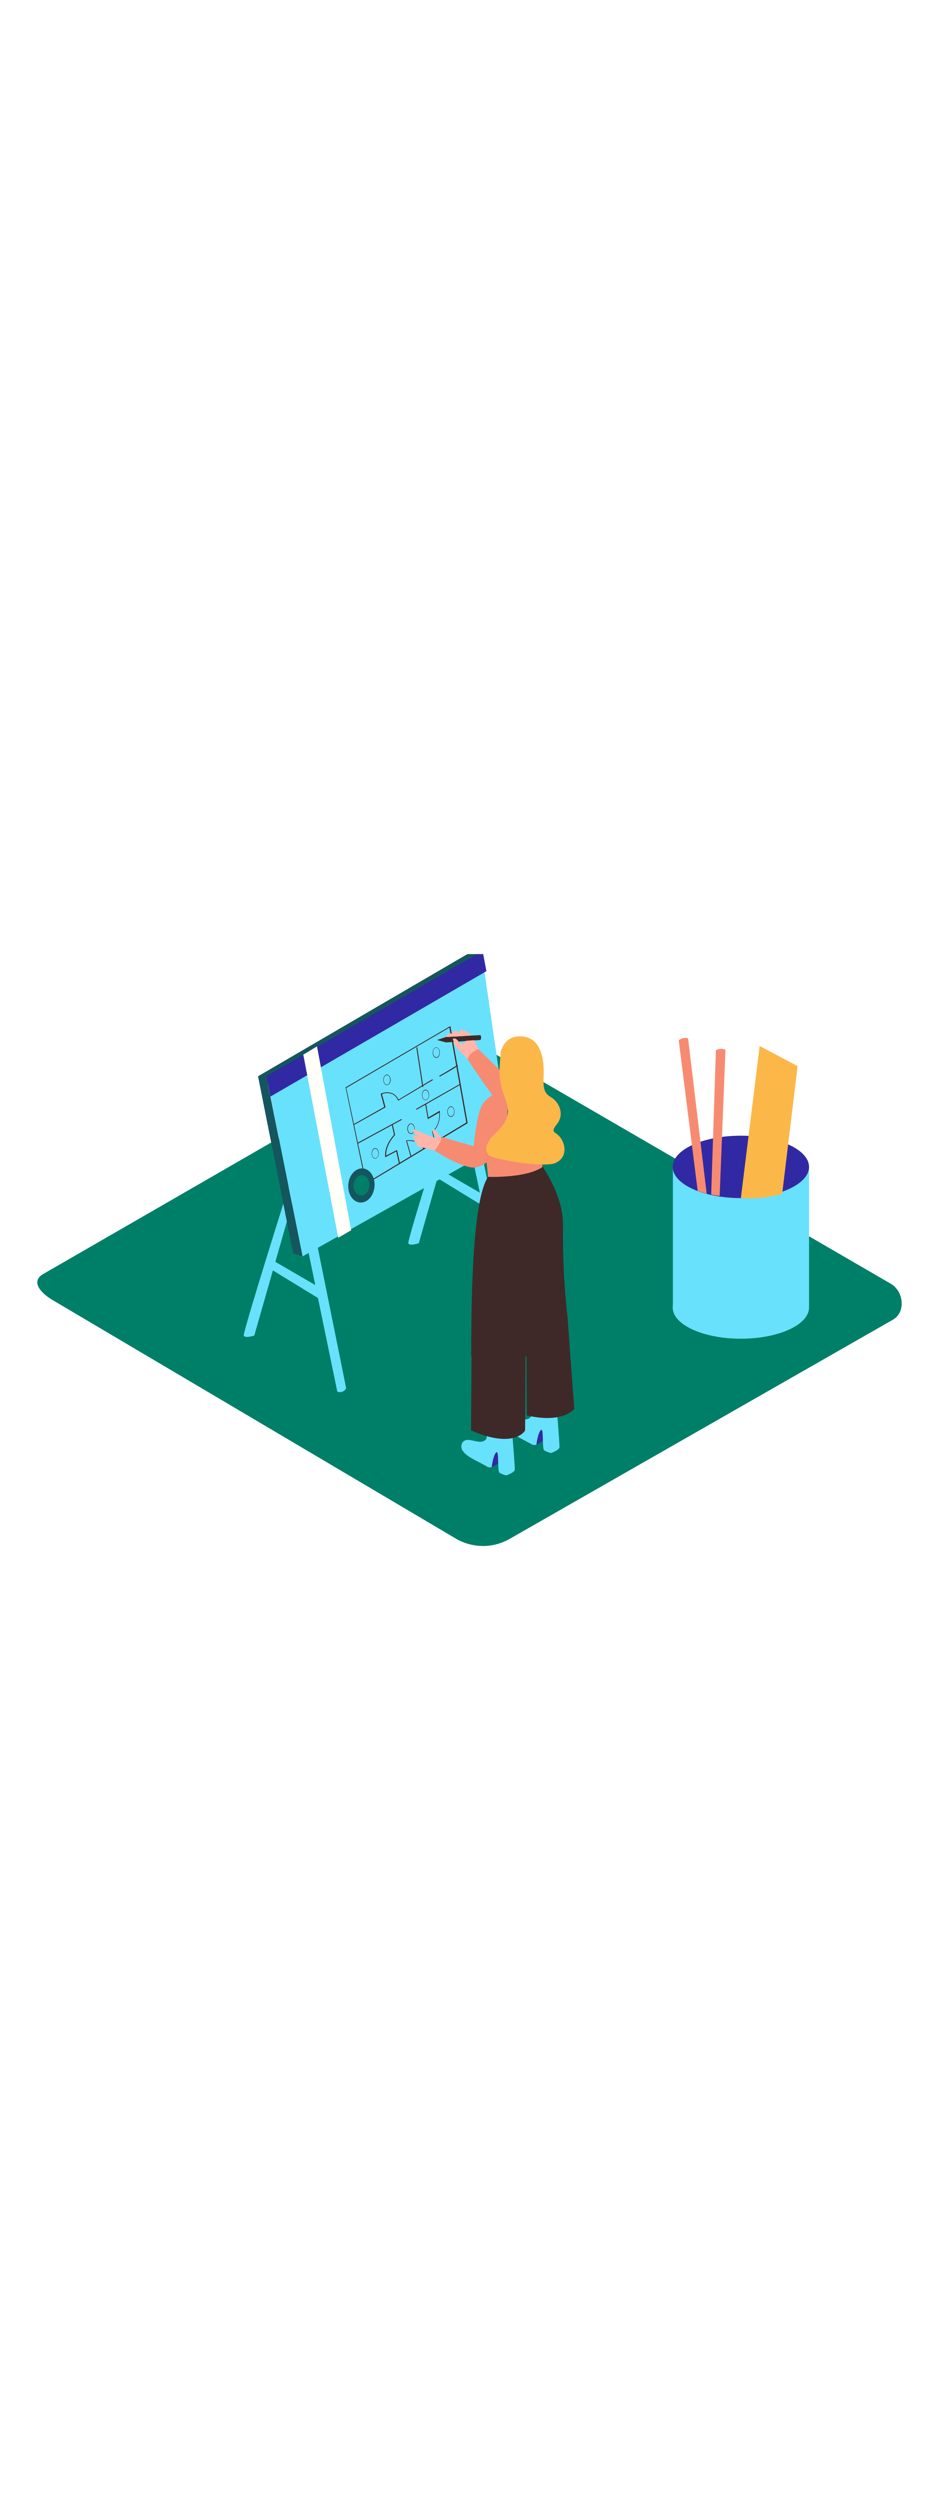 <svg version="1.1" id="Layer_1" xmlns="http://www.w3.org/2000/svg" xmlns:xlink="http://www.w3.org/1999/xlink" x="0px" y="0px" viewBox="0 0 500 500" style="width: 188px;" xml:space="preserve" data-imageid="architect-77" imageName="Architect" class="illustrations_image">
<style type="text/css">
	.st0_architect-77{fill:#007F68;}
	.st1_architect-77{opacity:0.32;fill:url(#SVGID_1_);enable-background:new    ;}
	.st2_architect-77{opacity:0.32;fill:url(#SVGID_00000182518805223473276270000004176114900498526865_);enable-background:new    ;}
	.st3_architect-77{fill:#68E1FD;}
	.st4_architect-77{fill:#15565E;}
	.st5_architect-77{fill:#3129A3;}
	.st6_architect-77{fill:#3E2928;}
	.st7_architect-77{fill:#FFFEF8;}
	.st8_architect-77{fill:#FFB5A9;}
	.st9_architect-77{fill:#F78B72;}
	.st10_architect-77{fill:#FCB749;}
	.st11_architect-77{opacity:0.32;fill:url(#SVGID_00000179606241326120846710000004689983724503756732_);enable-background:new    ;}
</style>
<path id="field_architect-77" class="st0_architect-77" d="M243.2,403.8L28.8,277.1c-6.8-3.8-12.7-10.1-6-14.2l215.2-124c3.2-2,8.1-3.3,11.4-1.4L474.4,268&#10;&#9;c6.8,4,8,15,1.2,19L271.5,403.6C262.7,408.7,252,408.7,243.2,403.8z"/>
<g id="architect_architect-77">
	
		<linearGradient id="SVGID_1_-architect-77" gradientUnits="userSpaceOnUse" x1="170.791" y1="183.8" x2="238.201" y2="277.98" gradientTransform="matrix(1 0 0 -1 0 502)">
		<stop offset="0" style="stop-color:#3E2928;stop-opacity:0"/>
		<stop offset="0.98" style="stop-color:#AA003D"/>
	</linearGradient>
	<path class="st1_architect-77" d="M217.4,246.4c-6,3.4-67.7,32.7-72.6,36.2c-4.6,3.3-26.1,19.5-30.7,22.7c8.6,6.1,45.4,32.7,51.6,36.5&#10;&#9;&#9;c4.5-2.4,94-66.8,108.4-75.9C265.5,259.6,238.6,250.2,217.4,246.4z"/>
	
		<linearGradient id="SVGID_00000060021225020778560470000007592834730186822330_-architect-77" gradientUnits="userSpaceOnUse" x1="237.215" y1="115.956" x2="258.315" y2="145.436" gradientTransform="matrix(1 0 0 -1 0 502)">
		<stop offset="0" style="stop-color:#3E2928;stop-opacity:0"/>
		<stop offset="0.98" style="stop-color:#AA003D"/>
	</linearGradient>
	<path style="opacity:0.32;fill:url(#SVGID_00000060021225020778560470000007592834730186822330_);enable-background:new    ;" d="&#10;&#9;&#9;M266,343L266,343c-2.2,3.8-4.7,7.7-8.9,9.5c-2,0.8-4.1,1.2-6.2,1.2c-3.3,0.1-1.4-3.3-4.4-1.5c-5.4,3.2-21.9,10.1-27,13.7&#10;&#9;&#9;c-4.6,3.3-7.7,4-12.3,7.3c8.6,6.1,23.9,16.2,30.1,20.1c8.3-4.5,53.4-33.9,61.6-38.4L266,343z"/>
	<path class="st3_architect-77 targetColor" d="M245.5,167.8L223,246.4c0,0-5,1.7-5.6,0s25.6-84.5,25.6-84.5L245.5,167.8z" style="fill: rgb(104, 225, 253);"/>
	<path class="st3_architect-77 targetColor" d="M249.4,190.5c0.3,0.8,17.8,85.6,17.8,85.6c1.8,0.8,3.9-0.1,4.7-1.9c0,0,0-0.1,0-0.1l-17-83.6L249.4,190.5z" style="fill: rgb(104, 225, 253);"/>
	<polygon class="st3_architect-77 targetColor" points="232.9,206.4 258.2,221.1 258.2,227.2 231.4,210.8 &#9;" style="fill: rgb(104, 225, 253);"/>
	<path class="st3_architect-77 targetColor" d="M157.9,216.9l-22.5,78.6c0,0-5,1.7-5.6,0s25.6-84.5,25.6-84.5L157.9,216.9z" style="fill: rgb(104, 225, 253);"/>
	<path class="st3_architect-77 targetColor" d="M161.8,239.7c0.3,0.8,17.8,85.6,17.8,85.6c1.8,0.8,3.9,0,4.7-1.8c0,0,0-0.1,0-0.1l-16.9-83.6H161.8z" style="fill: rgb(104, 225, 253);"/>
	<polygon class="st3_architect-77 targetColor" points="145.4,255.6 170.7,270.3 170.7,276.4 143.9,260 &#9;" style="fill: rgb(104, 225, 253);"/>
	<polygon class="st4_architect-77" points="137.4,157.6 248.9,92.6 254,92.6 252.8,97.4 142.1,161.6 &#9;"/>
	<polygon class="st3_architect-77 targetColor" points="161.1,253.4 142.1,158.6 256.6,92.6 271,191.7 &#9;" style="fill: rgb(104, 225, 253);"/>
	<polygon class="st5_architect-77" points="144,168.4 259,101.7 257.3,92.6 254,92.6 141.8,157.6 &#9;"/>
	<polygon class="st4_architect-77" points="141.8,157.6 137.4,157.6 156.1,251.8 161.1,253.4 &#9;"/>
	<path class="st6_architect-77" d="M198.6,212.8l-5.2-4.3v-0.1l-9.4-44.9l55.8-32.6l0.1,0.4l9.1,51.2l-0.1,0.1L198.6,212.8z M193.8,208.2l4.8,4&#10;&#9;&#9;l49.7-30l-9-50.5l-54.9,32.1L193.8,208.2z"/>
	<path class="st6_architect-77" d="M188.5,183.5l-0.2-0.4l16.3-9.2l-1.9-7l0.2-0.1c1.8-0.8,3.8-0.9,5.7-0.3c1.6,0.7,2.9,1.9,3.6,3.5l18-10.8&#10;&#9;&#9;l0.3,0.4l-18.5,11l-0.1-0.2c-0.6-1.6-1.9-2.9-3.4-3.5c-1.7-0.5-3.5-0.5-5.1,0.2l1.9,7L188.5,183.5z"/>
	<path class="st6_architect-77" d="M234.1,157.8l-0.2-0.5c1-0.4,7.6-4.4,9.2-5.4l0,0c0.5-0.3,0.5-0.3,0.6-0.2l0.1,0.2c0,0,0,0.1-0.1,0.2l0,0&#10;&#9;&#9;l-0.3,0.2l0,0C241.5,153.7,234.2,157.8,234.1,157.8z"/>
	
		<rect x="223.2" y="142.1" transform="matrix(0.989 -0.15 0.15 0.989 -20.363 35.192)" class="st6_architect-77" width="0.5" height="21.3"/>
	
		<rect x="188.8" y="186.7" transform="matrix(0.879 -0.477 0.477 0.879 -64.664 118.961)" class="st6_architect-77" width="26.6" height="0.5"/>
	<polygon class="st6_architect-77" points="221.8,175.4 221.5,175 244.9,161.7 245.1,162.1 &#9;"/>
	<path class="st6_architect-77" d="M212.5,204.4l-1.5-6.8l-5.9,3.1v-0.4c-0.5-5.8,4-10.8,4.7-11.6l-1.2-5.4l0.5-0.1l1.3,5.6l-0.1,0.1&#10;&#9;&#9;c-0.1,0.1-4.9,5.1-4.7,10.9l5.8-3l1.5,6.8l5.7-3.4l-2.4-8.5h0.3c0.1,0,6.4-1.1,9.4,4.2l5.4-3.3l-1.2-5.7l0.1-0.1&#10;&#9;&#9;c0,0,4.1-2.6,3.7-9.9l-6.1,3.5l-1.4-8l0.5-0.1l1.2,7.2l6.1-3.6v0.4c0.5,7.2-2.9,10.1-3.7,10.7l1.2,5.7l-6.2,3.7l-0.1-0.2&#10;&#9;&#9;c-2.4-4.6-7.5-4.3-8.7-4.2l2.4,8.3L212.5,204.4z"/>
	<path class="st6_architect-77" d="M206,162.3c-1.1,0-1.9-1.3-1.9-2.8s0.9-2.8,1.9-2.8s2,1.3,2,2.8S207.1,162.3,206,162.3z M206,157&#10;&#9;&#9;c-0.9,0-1.7,1.1-1.7,2.5s0.8,2.6,1.7,2.6s1.7-1.1,1.7-2.6S207,157,206,157L206,157z"/>
	<path class="st6_architect-77" d="M232.3,147.8c-1.1,0-1.9-1.3-1.9-2.8s0.9-2.8,1.9-2.8s1.9,1.2,1.9,2.8S233.4,147.8,232.3,147.8z M232.3,142.4&#10;&#9;&#9;c-0.9,0-1.7,1.1-1.7,2.5s0.8,2.6,1.7,2.6s1.7-1.1,1.7-2.5S233.3,142.4,232.3,142.4z"/>
	<path class="st6_architect-77" d="M226.6,170.3c-1.1,0-1.9-1.2-1.9-2.8s0.9-2.8,1.9-2.8s1.9,1.3,1.9,2.8S227.6,170.3,226.6,170.3z M226.6,165&#10;&#9;&#9;c-0.9,0-1.7,1.1-1.7,2.6s0.8,2.5,1.7,2.5s1.7-1.1,1.7-2.5S227.5,165,226.6,165z"/>
	<path class="st6_architect-77" d="M240.1,179.2c-1.1,0-1.9-1.2-1.9-2.8s0.9-2.8,1.9-2.8s1.9,1.2,1.9,2.8S241.2,179.2,240.1,179.2z M240.1,173.9&#10;&#9;&#9;c-0.9,0-1.7,1.1-1.7,2.5s0.8,2.5,1.7,2.5s1.7-1.1,1.7-2.5S241.1,173.9,240.1,173.9z"/>
	<path class="st6_architect-77" d="M218.9,188.3c-1.1,0-2-1.2-2-2.8s0.9-2.8,2-2.8s1.9,1.2,1.9,2.8S219.9,188.3,218.9,188.3z M218.9,183&#10;&#9;&#9;c-0.9,0-1.7,1.1-1.7,2.5s0.8,2.5,1.7,2.5s1.7-1.1,1.7-2.5S219.8,183,218.9,183L218.9,183z"/>
	<path class="st6_architect-77" d="M199.8,201.4c-1.1,0-1.9-1.2-1.9-2.8s0.9-2.8,1.9-2.8s1.9,1.3,1.9,2.8S200.8,201.4,199.8,201.4z M199.8,196.1&#10;&#9;&#9;c-0.9,0-1.7,1.1-1.7,2.6s0.8,2.5,1.7,2.5s1.7-1.1,1.7-2.5S200.7,196.1,199.8,196.1z"/>
	
		<ellipse transform="matrix(8.837275e-02 -0.996 0.996 8.837275e-02 -39.405 388.354)" class="st4_architect-77" cx="192.5" cy="215.7" rx="9.1" ry="7"/>
	
		<ellipse transform="matrix(8.837275e-02 -0.996 0.996 8.837275e-02 -39.286 388.265)" class="st0_architect-77" cx="192.5" cy="215.6" rx="5.4" ry="4.2"/>
	<polygon class="st7_architect-77" points="161.5,146.1 180.1,243.5 187,239.5 168.8,141.7 &#9;"/>
	<path class="st8_architect-77" d="M240.4,193.2c0,0-5.4-2.2-5.6-2.9c-1.1-1.7-2.4-3.3-3.8-4.8c-0.7,0.8-0.8,1.9-0.2,2.8c0.9,1.1,1.6,1.7,1.3,2.1&#10;&#9;&#9;s-11.4-4.6-11.9-4.6s-0.4,1.8,0.9,2.6l2,1.2c0,0-3-0.8-3.2-0.4c-0.1,0.9,0.4,1.7,1.3,1.9c0,0-1.4,0.4-0.2,1.4&#10;&#9;&#9;c0.5,0.5,1.1,0.9,1.8,1.1c0,0-1.3-0.1-0.8,0.9s3.8,0.9,4.5,1.3s10.4,2.6,12.8,2.6S240.4,193.2,240.4,193.2z"/>
	<path class="st6_architect-77" d="M237.5,136.7l18.3-1c0.5,0.8,0.5,1.8,0,2.6l-18.3,1.3l-4.8-1.3L237.5,136.7z"/>
	<path class="st8_architect-77" d="M252.6,138.4c-1.5,0.1-3,0.2-4.5,0.3c0,0.6-2.2,3-3.9,0.5c-1.6-2.4-2.9-1.7-3.1-1.5c0.1,0.3,0.3,0.9,0.6,1.9&#10;&#9;&#9;c1,3.3,5.4,6.9,6.2,7.8s5.3,4.9,5.3,4.9l3.9-1.2C256.2,146.6,254.7,142.4,252.6,138.4z"/>
	<path class="st8_architect-77" d="M244.3,136.3h1.2c1.9-0.2,3.8-0.4,5.6-0.4c-0.3-0.4-0.5-0.8-0.8-1.1c0,0-3.1-1.5-4.2-1.9s-1.6,1.3-1.6,1.3&#10;&#9;&#9;s-0.3-0.4-1.8-0.8s-2.1,1.5-2.1,1.5l-1.1-0.1c-1.1-0.1-2,1.9-2,1.9l6.5-0.3C244.1,136.4,244.2,136.3,244.3,136.3z"/>
	<path class="st9_architect-77" d="M279.5,167.1c-1.4-1-24.7-23.9-24.7-23.9s-5.3,1.8-5.8,5.4c0,0,15.7,24.2,20.6,27.4"/>
	<path class="st5_architect-77" d="M285.5,353.7l5.5-3.1l-1.4-7.9c0,0-8.3,0.8-9,3.7"/>
	<path class="st3_architect-77 targetColor" d="M283.5,353.6c-1.2-0.8-2.6-1.4-3.8-2.1c-3.2-1.8-7.8-3.6-9.8-6.9c-0.8-1.4-0.7-3.1,0.3-4.3&#10;&#9;&#9;c2.9-3.5,9.3,2.3,12.5-1.6c0.6-0.8,0.9-13,0.9-13l12.4,3.3c0,0,2.1,24.5,1.9,26s-4.5,3-4.5,3c-1.3-0.3-2.5-0.7-3.6-1.4&#10;&#9;&#9;c-1.3-0.9-0.1-12.5-1.8-10.8s-2.4,7.9-2.4,7.9C284.9,353.7,284.2,353.7,283.5,353.6z" style="fill: rgb(104, 225, 253);"/>
	<path class="st5_architect-77" d="M261.9,365.6l5.5-3.1l-1.4-7.9c0,0-8.3,0.8-9,3.7"/>
	<path class="st3_architect-77 targetColor" d="M259.8,365.5c-1.2-0.8-2.5-1.4-3.8-2.1c-3.2-1.8-7.8-3.6-9.8-6.9c-0.8-1.3-0.7-3.1,0.2-4.3&#10;&#9;&#9;c2.9-3.5,9.3,2.3,12.5-1.6c0.6-0.8,0.9-13,0.9-13l12.4,3.3c0,0,2.1,24.5,1.9,26s-4.5,3-4.5,3c-1.3-0.3-2.5-0.7-3.6-1.4&#10;&#9;&#9;c-1.3-0.9-0.1-12.5-1.8-10.8s-2.4,7.9-2.4,7.9C261.2,365.6,260.5,365.6,259.8,365.5z" style="fill: rgb(104, 225, 253);"/>
	<path class="st6_architect-77" d="M302.2,285.8l3.6,48.7c0,0-5.8,8-25.3,3.5l0,0l-0.2-32.9"/>
	<path class="st6_architect-77" d="M279.6,295.5c0.4,4.2,0,50.5,0,50.5s-5.4,10.1-28.8,0l0.3-39.3"/>
	<path class="st6_architect-77" d="M300.2,298.3c-6.1,3.5-12.5,6.4-19.2,8.5l-0.1-0.1c-0.7-0.3-1.4,0-1.8,0.6c0,0,0,0,0,0&#10;&#9;&#9;c-4.1,1.2-8.4,2.2-12.6,2.9c-5.5,0.9-10-3.2-15.6-3.5c0.1-21.5-0.1-82.8,9.1-95.7l27-9.1c0.1,2.2,13.2,17.3,12.8,35.7&#10;&#9;&#9;c-0.2,16.4,0.6,32.7,2.5,49"/>
	<path class="st9_architect-77" d="M257.4,186.4l2.5,24.7c0,0,20.2,0.8,28.9-5.2v-20.9"/>
	<path class="st9_architect-77" d="M270.2,163.9c0,0-9.5,2.6-13.4,8.8c-3,4.8-4.6,22.1-4.6,22.1l-16.9-4.9c0,0-0.5,3-3.9,7.2c0,0,10.1,7,19,8.9&#10;&#9;&#9;s18.2-13.1,18.2-13.1s2,6.2,1.6-0.4"/>
	<path class="st10_architect-77" d="M264.1,187.6c2.6-2.4,5-5.1,6-8.6c1.1-3.9-0.3-7.3-1.6-11c-1.4-3.6-2.3-7.4-2.5-11.3&#10;&#9;&#9;c-0.1-3.8,0.3-7.6,0.6-11.4c0-0.2,0-0.3-0.1-0.5c1.3-4.3,3.9-7.9,9-8.4c13.3-1.1,14.1,13.6,14,19.6s-0.7,10.1,3.7,12.6&#10;&#9;&#9;s7.6,9.1,3.4,14.4s-0.4,3.4,2.4,8.1s2.1,10.6-3.7,12.8s-32.6-1.9-35.1-4.4c-0.9-1-1.3-2.3-1.3-3.6&#10;&#9;&#9;C259.5,192.6,261.5,190,264.1,187.6z"/>
</g>
<g id="pencils_architect-77">
	
		<linearGradient id="SVGID_00000163776427235420639920000014904370052654275503_-architect-77" gradientUnits="userSpaceOnUse" x1="366.224" y1="197.08" x2="383.064" y2="220.61" gradientTransform="matrix(1 0 0 -1 0 502)">
		<stop offset="0" style="stop-color:#3E2928;stop-opacity:0"/>
		<stop offset="0.98" style="stop-color:#AA003D"/>
	</linearGradient>
	<path style="opacity:0.32;fill:url(#SVGID_00000163776427235420639920000014904370052654275503_);enable-background:new    ;" d="&#10;&#9;&#9;M381,315.6c8.3-4.5,37.5-22.9,45.7-27.5L368.1,267l-37.5,20.1C339.3,291.6,368.9,308.1,381,315.6z"/>
	<path class="st3_architect-77 targetColor" d="M358.3,205.8v75.5c0,0,72.5,4,72.5,0v-75.5" style="fill: rgb(104, 225, 253);"/>
	<ellipse class="st3_architect-77 targetColor" cx="394.5" cy="280.6" rx="36.3" ry="16.6" style="fill: rgb(104, 225, 253);"/>
	<ellipse class="st5_architect-77" cx="394.5" cy="205.8" rx="36.3" ry="16.6"/>
	<path class="st9_architect-77" d="M371.9,218.7l0.2,0.1c1.4,0.5,2.8,0.9,4.2,1.3l-9.9-82.6c0,0-2.1-1.1-5,0.9l10.1,80.1&#10;&#9;&#9;C371.7,218.6,371.8,218.6,371.9,218.7z"/>
	<path class="st9_architect-77" d="M383.2,221.2l3.1-77.6c0,0-1.9-1.4-5.1,0.1l-2.5,76.8C380.1,220.9,381.7,221.1,383.2,221.2z"/>
	<path class="st10_architect-77" d="M394.5,222.4l10-80.9l20.2,10.7l-8.2,67.9C409.4,222.2,402,222.9,394.5,222.4z"/>
</g>
</svg>